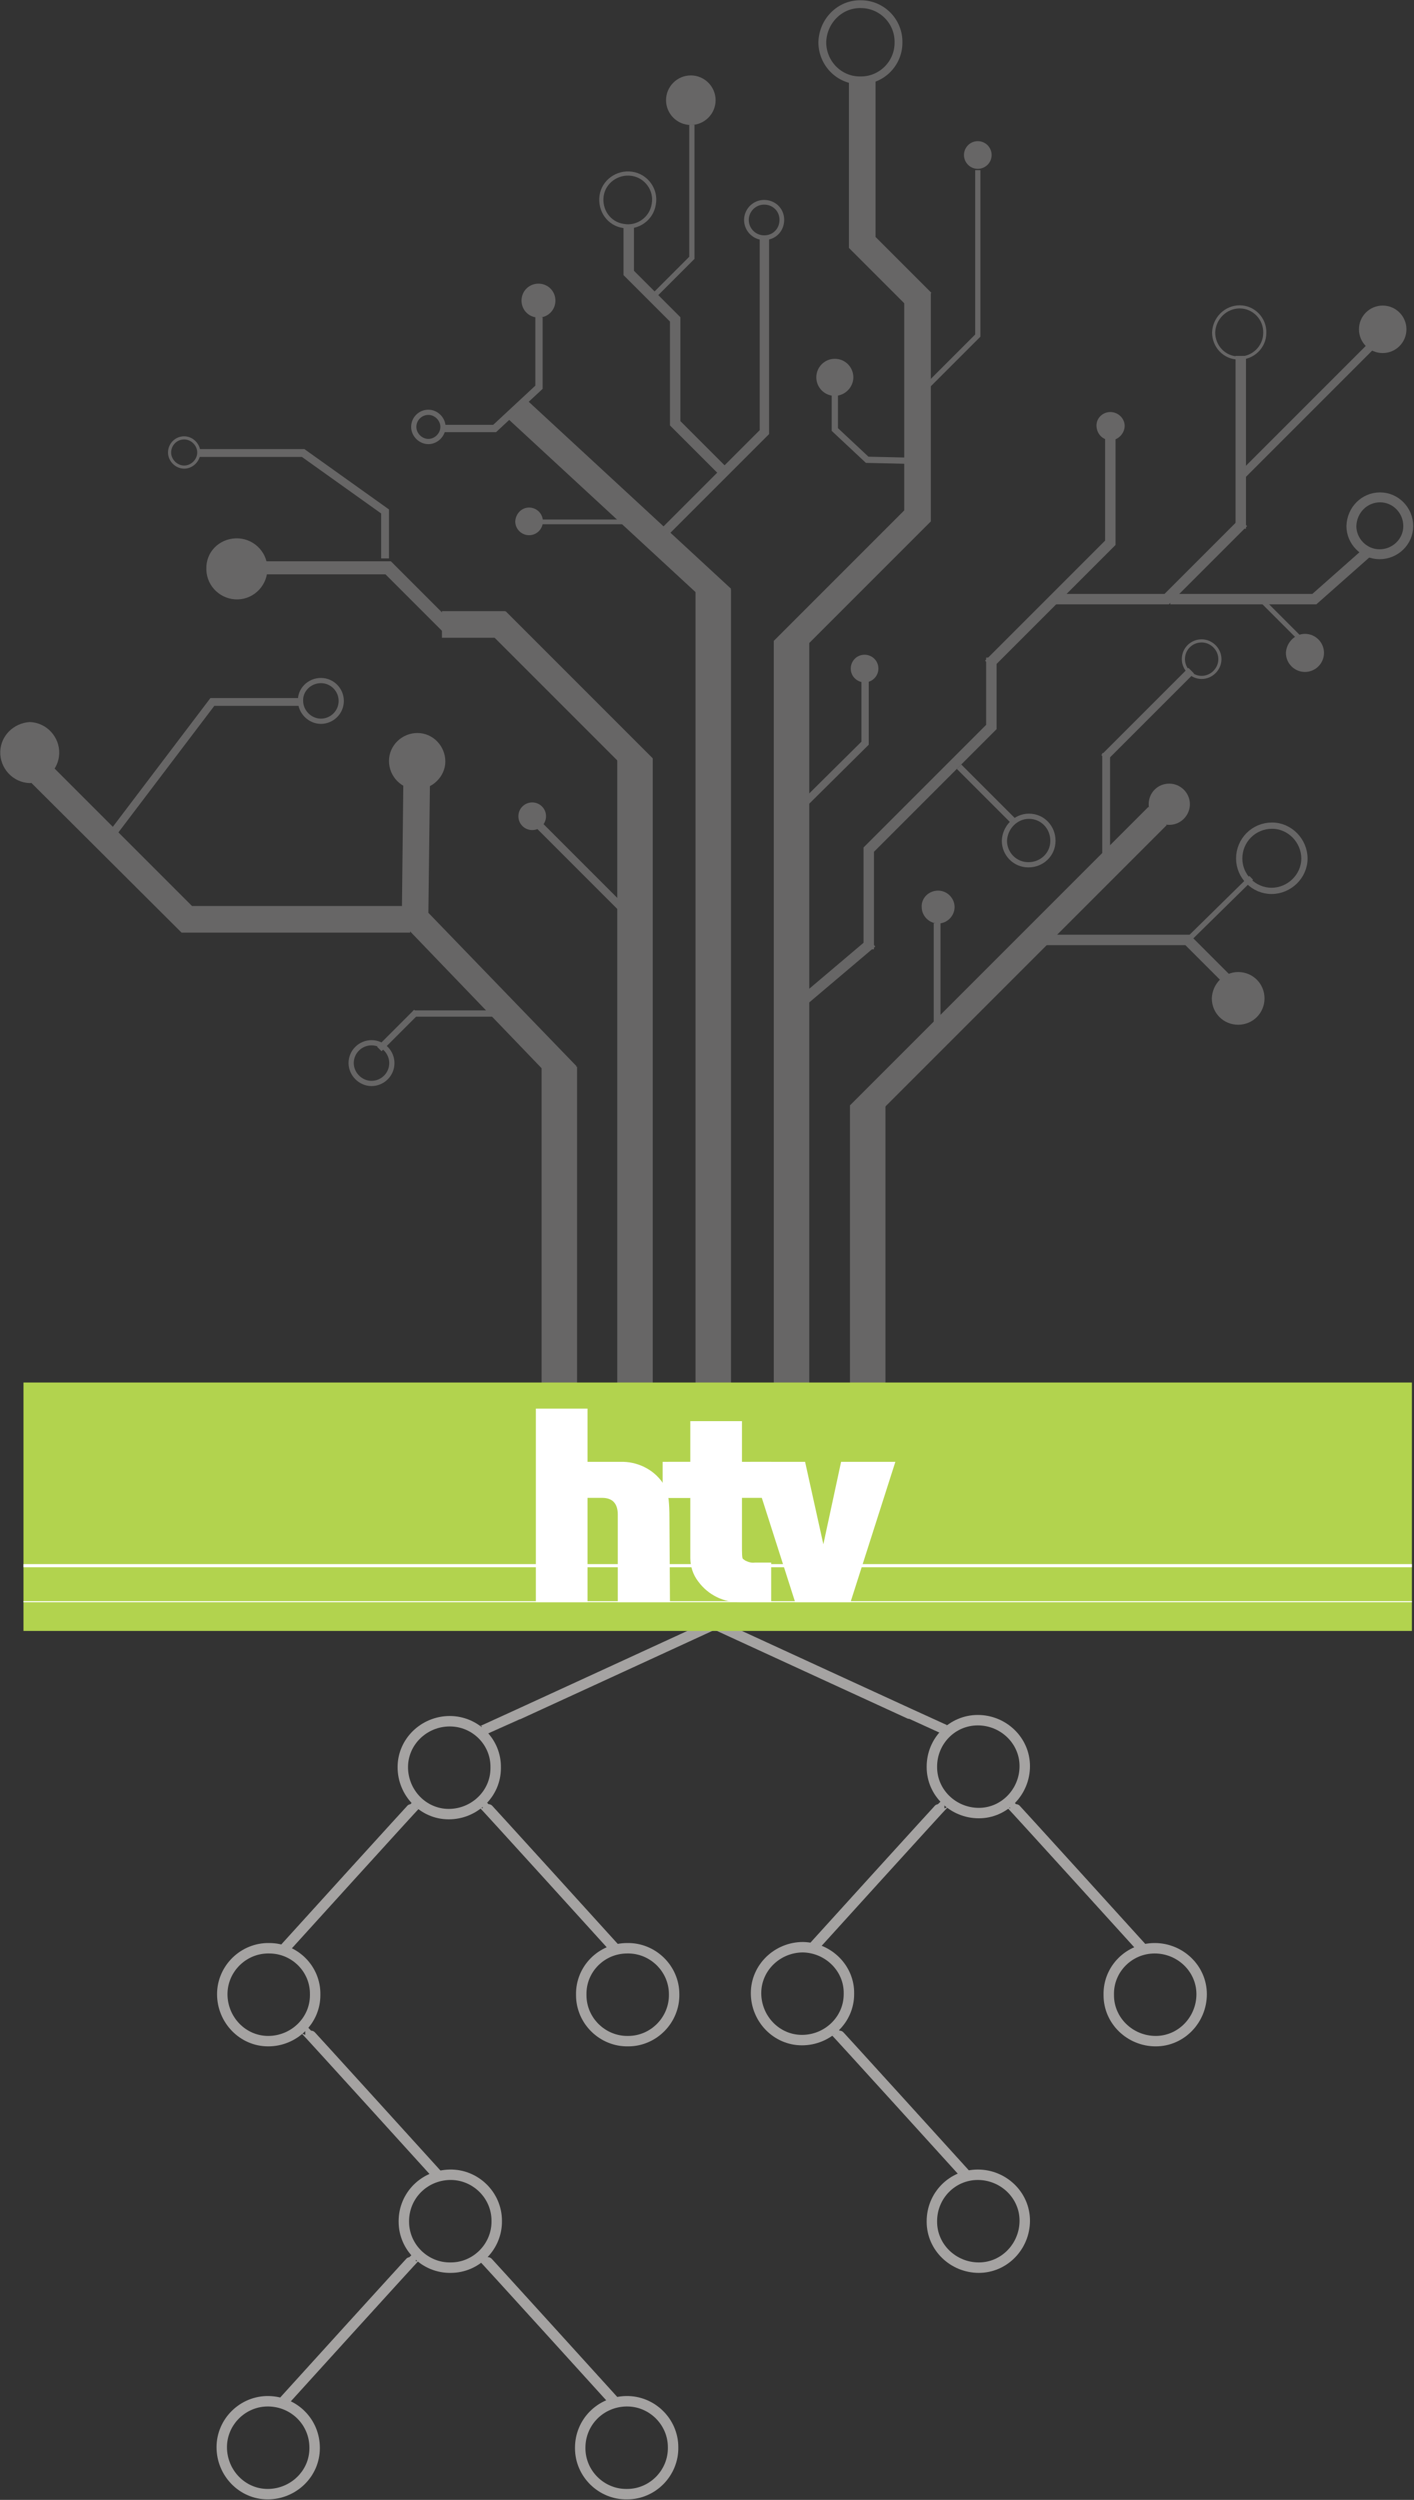 <?xml version="1.0" encoding="utf-8"?>
<!-- Generator: Adobe Illustrator 21.1.0, SVG Export Plug-In . SVG Version: 6.00 Build 0)  -->
<svg xmlns:xlink="http://www.w3.org/1999/xlink" version="1.1" id="Layer_1" xmlns="http://www.w3.org/2000/svg" x="0px"
     y="0px"
     viewBox="0 0 271 479" style="enable-background:new 0 0 271 479;" xml:space="preserve">
<rect x="0" y="0" width="271" height="479" fill="#333333" stroke="none"/>
<style type="text/css">
	.st0{fill:none;stroke:#A5A3A2;stroke-width:2;stroke-miterlimit:1.41;}
	.st1{fill:none;stroke:#676666;stroke-width:1.2;stroke-miterlimit:1.41;}
	.st2{fill:#676666;}
	.st3{fill:none;stroke:#676666;stroke-width:2;stroke-miterlimit:1.41;}
	.st4{fill:none;stroke:#676666;stroke-width:1.4;stroke-miterlimit:1.41;}
	.st5{fill:none;stroke:#676666;stroke-width:1.5;stroke-miterlimit:1.41;}
	.st6{fill:#B2D34E;}
	.st7{fill:#F5F3F4;}
	.st8{fill:none;stroke:#FFFFFF;stroke-width:0.6;stroke-miterlimit:1.41;}
	.st9{fill:none;stroke:#FFFFFF;stroke-width:0.2;stroke-miterlimit:1.41;}
	.st10{fill:none;stroke:#676666;stroke-miterlimit:1.41;}
	.st11{fill:none;stroke:#676666;stroke-width:1.8;stroke-miterlimit:1.41;}
	.st12{fill:none;stroke:#676666;stroke-width:2.5;stroke-miterlimit:1.41;}
	.st13{fill:none;stroke:#676666;stroke-width:1.3;stroke-miterlimit:1.41;}
	.st14{fill:none;stroke:#676666;stroke-width:0.9;stroke-miterlimit:1.41;}
	.st15{fill:none;stroke:#676666;stroke-width:0.8;stroke-miterlimit:1.41;}
	.st16{fill:none;stroke:#676666;stroke-width:0.6;stroke-miterlimit:1.41;}
	.st17{fill:none;stroke:#676666;stroke-width:1.9;stroke-miterlimit:1.41;}
	.st18{fill:#FFFFFF;}
</style>
    <title>htv_logo</title>
    <path class="st0" d="M136.1,310.8c0,0,45.2,20.8,45.3,20.8"/>
    <path class="st0" d="M137.6,310.9c0,0-45.2,20.8-45.3,20.8"/>
    <path class="st0" d="M187.4,329.6c4.9,0,9,3.9,9,8.8c0,4.9-3.9,9-8.8,9s-9-3.9-9-8.8c0,0,0-0.1,0-0.1
	C178.6,333.6,182.5,329.6,187.4,329.6z"/>
    <path class="st0" d="M221.3,373.3c4.9,0,9,3.9,9,8.8c0,4.9-3.9,9-8.8,9s-9-3.9-9-8.8c0,0,0-0.1,0-0.1
	C212.4,377.3,216.4,373.3,221.3,373.3z"/>
    <path class="st0" d="M218.9,373.3c0,0-25.2-27.8-25.3-27.8"/>
    <path class="st0" d="M187.4,416.7c4.9,0,9,3.9,9,8.8c0,4.9-3.9,9-8.8,9c-4.9,0-9-3.9-9-8.8c0,0,0-0.1,0-0.1
	C178.6,420.7,182.5,416.7,187.4,416.7C187.4,416.7,187.4,416.7,187.4,416.7z"/>
    <path class="st0" d="M185.1,416.7c0,0-25.2-27.8-25.3-27.8"/>
    <path class="st0" d="M153.9,373.1c-4.9,0-9,3.9-9,8.8c0,4.9,3.9,9,8.8,9s9-3.9,9-8.8c0,0,0-0.1,0-0.1
	C162.8,377.2,158.8,373.2,153.9,373.1z"/>
    <path class="st0" d="M86.2,416.7c4.9-0.1,9,3.9,9,8.8c0.1,4.9-3.9,9-8.8,9c-4.9,0.1-9-3.9-9-8.8c0,0,0-0.1,0-0.1
	C77.4,420.7,81.3,416.8,86.2,416.7z"/>
    <path class="st0" d="M83.8,416.7c0,0-25.2-27.8-25.3-27.8"/>
    <path class="st0"
          d="M51.6,373.3c-4.9-0.1-9,3.9-9,8.8s3.9,9,8.8,9s9-3.9,9-8.8c0,0,0-0.1,0-0.1C60.5,377.3,56.5,373.3,51.6,373.3z"
    />
    <path class="st0" d="M155.7,373.3c0,0,25.2-27.8,25.3-27.8"/>
    <path class="st0" d="M86.2,329.8c-4.9,0-9,3.9-9,8.8c0,4.9,3.9,9,8.8,9s9-3.9,9-8.8c0,0,0-0.1,0-0.1
	C95.1,333.8,91.1,329.8,86.2,329.8z"/>
    <path class="st0" d="M54.6,373.3c0,0,25.2-27.8,25.3-27.8"/>
    <path class="st0" d="M120.2,373.3c4.9-0.1,9,3.9,9,8.8c0.1,4.9-3.9,9-8.8,9c-4.9,0.1-9-3.9-9-8.8c0,0,0-0.1,0-0.1
	C111.3,377.3,115.3,373.3,120.2,373.3z"/>
    <path class="st0" d="M117.8,373.3c0,0-25.2-27.8-25.3-27.8"/>
    <path class="st0"
          d="M51.5,460.1c-4.9-0.1-9,3.9-9,8.8s3.9,9,8.8,9s9-3.9,9-8.8c0,0,0-0.1,0-0.1C60.3,464.1,56.4,460.2,51.5,460.1z"
    />
    <path class="st0" d="M54.4,460.1c0,0,25.2-27.8,25.3-27.8"/>
    <path class="st0" d="M120,460.1c4.9-0.1,9,3.9,9,8.8c0.1,4.9-3.9,9-8.8,9c-4.9,0.1-9-3.9-9-8.8c0,0,0-0.1,0-0.1
	C111.2,464.1,115.1,460.2,120,460.1z"/>
    <path class="st0" d="M117.7,460.1c0,0-25.2-27.8-25.3-27.8"/>
    <path class="st1" d="M175,88.3l-8.8-0.2l-6.2-5.8v-6.7"/>
    <rect x="133.3" y="112.9" class="st2" width="6.8" height="168.6"/>
    <rect x="148.3" y="122.8" class="st2" width="6.8" height="157.6"/>
    <rect x="118.3" y="145.3" class="st2" width="6.8" height="135.8"/>
    <rect x="103.8" y="204.4" class="st2" width="6.8" height="76.3"/>
    <path class="st3" d="M152.1,193.3l15-12.7"/>
    <path class="st4" d="M154.3,153.8l11.5-11.4v-12.1"/>
    <path class="st5" d="M121.9,176.7L103.2,158"/>
    <rect x="162.9" y="211.8" class="st2" width="6.8" height="68.8"/>
    <path class="st2" d="M140.1,112.8l-3.5,3.7L97.2,80.1l3.5-3.7C100.7,76.4,140.1,112.8,140.1,112.8z"/>
    <path class="st2" d="M178.4,56.2v43.7l-26.5,26.5l-3.6-3.6l25-25V56.2L178.4,56.2z"/>
    <path class="st2" d="M36.8,173.6h41.8v5.1H34.8L6,150l3.6-3.6L36.8,173.6z"/>
    <path class="st5" d="M21.9,159.3l18.8-24.8h17"/>
    <path class="st2" d="M125.1,145.3l-3.6,3.6l-28.2-28.2l3.6-3.6L125.1,145.3z"/>
    <rect x="84.7" y="117.1" class="st2" width="12.1" height="5.1"/>
    <rect x="4.5" y="264.9" class="st6" width="266.1" height="47.6"/>
    <path class="st7" d="M4.5,300h266.1"/>
    <path class="st8" d="M4.5,300h266.1"/>
    <path class="st7" d="M4.5,306.9h266.1"/>
    <path class="st9" d="M4.5,306.9h266.1"/>
    <path class="st2" d="M82.4,150.2l-0.3,24.7l28.4,29.4l-3.7,3.5l-29.8-31l0.3-26.8L82.4,150.2z"/>
    <path class="st2" d="M223.6,158.1l-57.2,57.2l-3.5-3.5l57.2-57.2L223.6,158.1L223.6,158.1z"/>
    <path class="st5" d="M212,164.5v-20.2"/>
    <path class="st5" d="M211.6,145.2l16.7-16.7"/>
    <path class="st3" d="M199,180.1h28.6l8.3,8.3"/>
    <path class="st10" d="M228.3,179.5l11.5-11.3"/>
    <path class="st3" d="M166.5,181.9v-19.1l23.5-23.5v-13.3"/>
    <path class="st3" d="M189.5,127.3l23.3-23.3V83.9"/>
    <path class="st11" d="M127.1,102.2l19.4-19.4V45.3"/>
    <path class="st3" d="M138.5,90.2l-9.1-9.1V61.2l-8.9-8.9v-8.7"/>
    <path class="st10" d="M124.7,57.3l7.9-7.9V23.9"/>
    <path class="st12" d="M86.3,120.7l-2.3-2.3l-9.6-9.6H50.4"/>
    <path class="st5" d="M73.8,107v-9L58.1,86.8h-20"/>
    <path class="st2" d="M167.8,45.4l10.7,10.7l-3.6,3.6l-12.2-12.2V15.4h5.1V45.4z"/>
    <path class="st10" d="M177.9,73.8l9.5-9.5V32.6"/>
    <path class="st3" d="M202.2,114.8h21.4l14.7-14.7"/>
    <path class="st3" d="M224.3,114.8h27.6l10.4-9.2"/>
    <path class="st3" d="M237.8,101.3V68.2"/>
    <path class="st5" d="M237.8,91.3l26.7-26.7"/>
    <path class="st13" d="M179.6,198.5v-21.6"/>
    <path class="st1" d="M79.8,193.9l-7.1,7.1"/>
    <path class="st1" d="M79.2,194.2h17"/>
    <path class="st5"
          d="M165,0.8c4,0,7.3,3.3,7.2,7.4c0,4-3.3,7.3-7.4,7.2c-4,0-7.2-3.3-7.2-7.3C157.7,4,161,0.7,165,0.8z"/>
    <path class="st14" d="M147,38.8c1.9,0.3,3.1,2,2.8,3.9c-0.3,1.9-2,3.1-3.9,2.8c-1.8-0.3-3.1-2-2.8-3.9
	C143.4,39.8,145.1,38.5,147,38.8C147,38.8,147,38.8,147,38.8z"/>
    <path class="st15" d="M121.1,33.3c2.8,0.4,4.7,3.1,4.2,5.8c-0.4,2.8-3.1,4.7-5.8,4.2c-2.8-0.4-4.6-3-4.2-5.8
	C115.7,34.8,118.3,32.9,121.1,33.3C121.1,33.3,121.1,33.3,121.1,33.3z"/>
    <path class="st10" d="M71.2,199.8c2.2,0,3.9,1.8,3.9,3.9c0,2.2-1.8,3.9-3.9,3.9c-2.1,0-3.9-1.8-3.9-3.9
	C67.3,201.5,69.1,199.8,71.2,199.8z"/>
    <path class="st10" d="M61.5,130.4c2.2,0,3.9,1.8,3.9,3.9c0,2.2-1.8,3.9-3.9,3.9c-2.1,0-3.9-1.8-3.9-3.9
	C57.5,132.2,59.3,130.4,61.5,130.4z"/>
    <path class="st16" d="M35.3,83.9c1.5,0,2.8,1.3,2.8,2.8c0,1.5-1.3,2.8-2.8,2.8c-1.5,0-2.8-1.3-2.8-2.8
	C32.5,85.2,33.7,83.9,35.3,83.9z"/>
    <path class="st10" d="M82.1,79c1.5,0,2.8,1.3,2.8,2.8c0,1.5-1.3,2.8-2.8,2.8c-1.5,0-2.8-1.3-2.8-2.8C79.3,80.2,80.6,79,82.1,79
	C82.1,79,82.1,79,82.1,79z"/>
    <path class="st2" d="M132.4,15.2c2.2,0,4,1.8,4,4s-1.8,4-4,4s-4-1.8-4-4S130.2,15.2,132.4,15.2z"/>
    <path class="st5" d="M132.4,15.2c2.2,0,4,1.8,4,4s-1.8,4-4,4s-4-1.8-4-4S130.2,15.2,132.4,15.2z"/>
    <path class="st2" d="M160,69.5c1.6,0,2.8,1.3,2.8,2.8s-1.3,2.8-2.8,2.8c-1.6,0-2.8-1.3-2.8-2.8c0,0,0,0,0,0
	C157.2,70.8,158.4,69.5,160,69.5z"/>
    <path class="st5" d="M160,69.5c1.6,0,2.8,1.3,2.8,2.8s-1.3,2.8-2.8,2.8c-1.6,0-2.8-1.3-2.8-2.8c0,0,0,0,0,0
	C157.2,70.8,158.4,69.5,160,69.5z"/>
    <path class="st2"
          d="M265,59.3c2.1,0,3.8,1.7,3.8,3.8s-1.7,3.8-3.8,3.8s-3.8-1.7-3.8-3.8S262.9,59.3,265,59.3L265,59.3z"/>
    <path class="st5"
          d="M265,59.3c2.1,0,3.8,1.7,3.8,3.8s-1.7,3.8-3.8,3.8s-3.8-1.7-3.8-3.8S262.9,59.3,265,59.3L265,59.3z"/>
    <path class="st2" d="M250.1,122.2c1.6,0,2.9,1.3,2.9,2.9c0,1.6-1.3,2.9-2.9,2.9c-1.6,0-2.9-1.3-2.9-2.9c0,0,0,0,0,0
	C247.3,123.5,248.6,122.2,250.1,122.2z"/>
    <path class="st5" d="M250.1,122.2c1.6,0,2.9,1.3,2.9,2.9c0,1.6-1.3,2.9-2.9,2.9c-1.6,0-2.9-1.3-2.9-2.9c0,0,0,0,0,0
	C247.3,123.5,248.6,122.2,250.1,122.2z"/>
    <path class="st2" d="M179.8,171.4c1.3,0,2.4,1.1,2.4,2.4s-1.1,2.4-2.4,2.4c-1.3,0-2.4-1.1-2.4-2.4c0,0,0,0,0,0
	C177.3,172.5,178.4,171.4,179.8,171.4z"/>
    <path class="st5" d="M179.8,171.4c1.3,0,2.4,1.1,2.4,2.4s-1.1,2.4-2.4,2.4c-1.3,0-2.4-1.1-2.4-2.4c0,0,0,0,0,0
	C177.3,172.5,178.4,171.4,179.8,171.4z"/>
    <path class="st2" d="M224.1,150.9c1.7,0,3.2,1.4,3.2,3.2c0,1.7-1.4,3.2-3.2,3.2c-1.7,0-3.2-1.4-3.2-3.2c0,0,0,0,0,0
	C220.9,152.3,222.3,150.9,224.1,150.9z"/>
    <path class="st5" d="M224.1,150.9c1.7,0,3.2,1.4,3.2,3.2c0,1.7-1.4,3.2-3.2,3.2c-1.7,0-3.2-1.4-3.2-3.2c0,0,0,0,0,0
	C220.9,152.3,222.3,150.9,224.1,150.9z"/>
    <path class="st2" d="M101.4,98c1,0,1.9,0.8,1.9,1.9c0,1-0.8,1.9-1.9,1.9c-1,0-1.9-0.8-1.9-1.9c0,0,0,0,0,0
	C99.6,98.8,100.4,98,101.4,98z"/>
    <path class="st5" d="M101.4,98c1,0,1.9,0.8,1.9,1.9c0,1-0.8,1.9-1.9,1.9c-1,0-1.9-0.8-1.9-1.9c0,0,0,0,0,0
	C99.6,98.8,100.4,98,101.4,98z"/>
    <path class="st2" d="M165.7,126.2c1,0,1.9,0.8,1.9,1.9c0,1-0.8,1.9-1.9,1.9c-1,0-1.9-0.8-1.9-1.9
	C163.8,127.1,164.6,126.2,165.7,126.2C165.7,126.2,165.7,126.2,165.7,126.2z"/>
    <path class="st5" d="M165.7,126.2c1,0,1.9,0.8,1.9,1.9c0,1-0.8,1.9-1.9,1.9c-1,0-1.9-0.8-1.9-1.9
	C163.8,127.1,164.6,126.2,165.7,126.2C165.7,126.2,165.7,126.2,165.7,126.2z"/>
    <path class="st2"
          d="M102,154.5c1,0,1.9,0.8,1.9,1.9c0,1-0.8,1.9-1.9,1.9c-1,0-1.9-0.8-1.9-1.9S101,154.5,102,154.5L102,154.5z"/>
    <path class="st5"
          d="M102,154.5c1,0,1.9,0.8,1.9,1.9c0,1-0.8,1.9-1.9,1.9c-1,0-1.9-0.8-1.9-1.9S101,154.5,102,154.5L102,154.5z"/>
    <path class="st2" d="M237.3,187c2.4,0,4.3,1.9,4.3,4.3s-1.9,4.3-4.3,4.3c-2.4,0-4.3-1.9-4.3-4.3c0,0,0,0,0,0
	C233.1,188.9,235,187,237.3,187z"/>
    <path class="st5" d="M237.3,187c2.4,0,4.3,1.9,4.3,4.3s-1.9,4.3-4.3,4.3c-2.4,0-4.3-1.9-4.3-4.3c0,0,0,0,0,0
	C233.1,188.9,235,187,237.3,187z"/>
    <path class="st2"
          d="M80,141.2c2.6,0,4.6,2.2,4.6,4.7s-2.2,4.6-4.7,4.6c-2.5,0-4.6-2.1-4.6-4.7C75.3,143.3,77.4,141.2,80,141.2z"/>
    <path class="st5"
          d="M80,141.2c2.6,0,4.6,2.2,4.6,4.7s-2.2,4.6-4.7,4.6c-2.5,0-4.6-2.1-4.6-4.7C75.3,143.3,77.4,141.2,80,141.2z"/>
    <path class="st1" d="M183.8,146.9l10.4,10.4"/>
    <path class="st10" d="M197.2,156.4c2.6,0,4.6,2.1,4.6,4.7c0,2.6-2.1,4.6-4.7,4.6c-2.6,0-4.6-2.1-4.6-4.6
	C192.6,158.5,194.7,156.4,197.2,156.4C197.2,156.4,197.2,156.4,197.2,156.4z"/>
    <path class="st16" d="M230.3,122.8c1.9,0,3.5,1.6,3.5,3.5c0,1.9-1.6,3.5-3.5,3.5c-1.9,0-3.5-1.6-3.5-3.5
	C226.8,124.3,228.4,122.8,230.3,122.8z"/>
    <path class="st16" d="M237.6,58.8c2.7,0,4.9,2.3,4.8,5c0,2.7-2.3,4.9-5,4.8c-2.7,0-4.8-2.2-4.8-4.9C232.7,61,234.9,58.8,237.6,58.8z
	"/>
    <path class="st1" d="M243.8,158.2c3.4,0,6.2,2.9,6.2,6.3c0,3.4-2.9,6.2-6.3,6.2c-3.4,0-6.2-2.8-6.2-6.2
	C237.5,161,240.3,158.2,243.8,158.2C243.7,158.2,243.7,158.2,243.8,158.2z"/>
    <path class="st17" d="M264.5,95.3c3,0,5.4,2.5,5.4,5.5c0,3-2.5,5.4-5.5,5.4c-3,0-5.4-2.5-5.4-5.4C259.1,97.7,261.5,95.3,264.5,95.3z
	"/>
    <path class="st2" d="M187.4,27.8c1.1,0,1.9,0.9,1.9,1.9c0,1.1-0.9,1.9-1.9,1.9c-1.1,0-1.9-0.9-1.9-1.9
	C185.5,28.7,186.3,27.8,187.4,27.8L187.4,27.8z"/>
    <path class="st5" d="M187.4,27.8c1.1,0,1.9,0.9,1.9,1.9c0,1.1-0.9,1.9-1.9,1.9c-1.1,0-1.9-0.9-1.9-1.9
	C185.5,28.7,186.3,27.8,187.4,27.8L187.4,27.8z"/>
    <path class="st2"
          d="M212.8,79.7c1.1,0,2,0.9,2,1.9s-0.9,2-1.9,2c-1.1,0-1.9-0.8-2-1.9C210.8,80.6,211.7,79.7,212.8,79.7z"/>
    <path class="st5"
          d="M212.8,79.7c1.1,0,2,0.9,2,1.9s-0.9,2-1.9,2c-1.1,0-1.9-0.8-2-1.9C210.8,80.6,211.7,79.7,212.8,79.7z"/>
    <path class="st4" d="M84.9,82.1h9.9l8.5-7.9V60.8"/>
    <path class="st14" d="M120.5,100h-16.6"/>
    <path class="st2" d="M45.2,103.9c2.8-0.1,5.2,2.1,5.3,4.9c0.1,2.8-2.1,5.2-4.9,5.3c-2.8,0.1-5.2-2.1-5.3-4.9c0-0.1,0-0.1,0-0.2
	C40.2,106.2,42.4,104,45.2,103.9C45.2,103.9,45.2,103.9,45.2,103.9z"/>
    <path class="st5" d="M45.2,103.9c2.8-0.1,5.2,2.1,5.3,4.9c0.1,2.8-2.1,5.2-4.9,5.3c-2.8,0.1-5.2-2.1-5.3-4.9c0-0.1,0-0.1,0-0.2
	C40.2,106.2,42.4,104,45.2,103.9C45.2,103.9,45.2,103.9,45.2,103.9z"/>
    <path class="st2" d="M5.7,139.1c2.8,0.1,5,2.5,4.9,5.3c-0.1,2.6-2.2,4.7-4.9,4.9c-2.8-0.1-5-2.5-4.9-5.3
	C0.9,141.4,3,139.3,5.7,139.1z"/>
    <path class="st5" d="M5.7,139.1c2.8,0.1,5,2.5,4.9,5.3c-0.1,2.6-2.2,4.7-4.9,4.9c-2.8-0.1-5-2.5-4.9-5.3
	C0.9,141.4,3,139.3,5.7,139.1z"/>
    <path class="st2" d="M103.2,55.1c1.4,0,2.5,1.1,2.5,2.5c0,1.4-1.1,2.5-2.5,2.5c-1.4,0-2.5-1.1-2.5-2.5l0,0
	C100.7,56.2,101.8,55.1,103.2,55.1z"/>
    <path class="st5" d="M103.2,55.1c1.4,0,2.5,1.1,2.5,2.5c0,1.4-1.1,2.5-2.5,2.5c-1.4,0-2.5-1.1-2.5-2.5l0,0
	C100.7,56.2,101.8,55.1,103.2,55.1z"/>
    <path class="st14" d="M241.8,115l8.1,8.1"/>
    <path class="st18" d="M128.3,290.8c0-2.8-0.2-4.5-0.6-5.4c-0.2-0.5-0.4-0.9-0.7-1.3c-1.8-2.6-4.9-4.1-8.1-4h-6.3v-10.2h-9.9V307h9.9
	v-20h2.8c2,0,3,1.1,3,3.2V307h10L128.3,290.8z"/>
    <rect x="127" y="280.1" class="st18" width="5.3" height="6.9"/>
    <path class="st18" d="M142.4,298.7c-0.2-0.1-0.2-1.1-0.2-2.8V287h5.6v-6.9h-5.6v-7.8h-9.9v7.8h-4.2v6.9h4.2v11.5
	c0,1.6,0.5,3.2,1.5,4.5c1.9,2.6,4.9,4.1,8.2,4h5.8v-7.6h-3.1c-0.7,0.1-1.3-0.1-1.9-0.4L142.4,298.7L142.4,298.7z"/>
    <path class="st18" d="M157.8,295.9l-3.5-15.8h-10.5l8.6,26.9H163l8.6-26.9h-10.4L157.8,295.9z"/>
    <path class="st2" d="M164.8,251.8c0,0.1,0,0.1,0,0.2c0,0.1-0.1,0.1-0.1,0.1c-0.1,0-0.1,0-0.2,0c-0.1,0-0.1,0-0.2,0
	c-0.1,0-0.1-0.1-0.1-0.1c-0.1-0.1-0.1-0.3,0-0.4c0-0.1,0.1-0.1,0.1-0.1c0.1,0,0.1,0,0.2-0.1c0.1,0,0.1,0,0.2,0.1
	c0.1,0,0.1,0.1,0.1,0.1C164.8,251.7,164.8,251.7,164.8,251.8z M164.8,251.8c0-0.1,0-0.1,0-0.2c0,0-0.1-0.1-0.1-0.1
	c0,0-0.1,0-0.2-0.1c-0.1,0-0.1,0-0.2,0.1c-0.1,0-0.1,0.1-0.1,0.1c0,0.1,0,0.1,0,0.2c0,0.1,0,0.1,0,0.2c0,0,0.1,0.1,0.1,0.1
	c0,0,0.1,0,0.2,0.1c0.1,0,0.1,0,0.2-0.1c0,0,0.1-0.1,0.1-0.1C164.8,251.9,164.8,251.8,164.8,251.8z M164.4,251.9L164.4,251.9
	c0,0.1-0.1,0-0.1,0c0,0,0-0.1,0-0.1c0-0.1,0-0.1,0.1-0.1c0,0,0.1-0.1,0.2-0.1c0,0,0.1,0,0.1,0c0,0,0.1,0,0.1,0.1c0,0,0,0.1,0,0.1
	c0,0,0,0.1,0,0.1c0,0-0.1,0.1-0.1,0.1v-0.1l0,0c0,0,0,0,0-0.1c0,0,0-0.1,0-0.1c0,0-0.1,0-0.1,0c0,0-0.1,0-0.1,0
	C164.3,251.7,164.3,251.8,164.4,251.9C164.4,251.8,164.4,251.9,164.4,251.9C164.4,251.9,164.4,251.9,164.4,251.9L164.4,251.9z"/>
    <path class="st2" d="M164.1,252.4l0.7,0.3v0.1l-0.7,0.3V253l0.2-0.1v-0.3l-0.2-0.1V252.4z M164.4,252.6v0.3l0.2-0.1l0.2-0.1h-0.1
	L164.4,252.6z"/>
    <path class="st2" d="M164.1,253.1h0.5v0.1h-0.1l0.1,0.1c0,0,0,0.1,0,0.1c0,0,0,0.1,0,0.1c0,0,0,0-0.1,0c0.1,0,0.1,0.1,0.1,0.2
	c0,0,0,0.1,0,0.1c0,0-0.1,0-0.1,0h-0.4v-0.1h0.4l0,0l0,0c0,0,0-0.1,0-0.1c0,0-0.1,0-0.1,0h-0.3v-0.1h0.3c0,0,0.1,0,0.1,0
	c0,0,0,0,0-0.1c0,0,0,0,0-0.1c0,0,0,0,0-0.1h-0.4L164.1,253.1L164.1,253.1z"/>
    <path class="st2" d="M164.8,254h0.1v0.1L164.8,254L164.8,254z M164.1,254h0.5v0.1L164.1,254L164.1,254z"/>
    <path class="st2" d="M164.1,254.2h0.5v0.1h-0.1l0.1,0.1c0,0,0,0,0,0.1c0,0,0,0.1,0,0.1h-0.1c0,0,0,0,0-0.1v0c0,0,0,0-0.1,0h-0.1
	h-0.3L164.1,254.2L164.1,254.2z"/>
    <path class="st2" d="M164.1,254.9L164.1,254.9c0,0,0-0.1,0-0.2c0,0,0-0.1,0-0.1c0,0,0,0,0.1-0.1s0,0,0.1,0h0.4v0.1h-0.4
	c0,0,0,0-0.1,0c0,0,0,0,0,0.1C164.1,254.8,164.1,254.8,164.1,254.9l0.1,0h0.1h0.3v0.1L164.1,254.9L164.1,254.9L164.1,254.9z"/>
    <path class="st2" d="M164.1,255.4L164.1,255.4C164.1,255.3,164.1,255.3,164.1,255.4c-0.1-0.1-0.1-0.1-0.1-0.1l0,0c0,0,0.1,0,0.1,0
	h0.3v-0.1h0.1v0.1h0.2l0.1,0.1h-0.2v0.1h-0.1v-0.1L164.1,255.4L164.1,255.4L164.1,255.4z"/>
    <path class="st2" d="M164.1,255.4h0.7v0.1h-0.3c0.1,0.1,0.1,0.2,0.1,0.3l-0.1,0.1h-0.1h-0.3v-0.1h0.3c0,0,0.1,0,0.1,0
	c0,0,0-0.1,0-0.1c0,0,0,0,0-0.1c0,0,0,0-0.1,0h-0.1h-0.3L164.1,255.4L164.1,255.4z"/>
    <path class="st2" d="M164.1,256.4C164.1,256.3,164.1,256.3,164.1,256.4c-0.1-0.1-0.1-0.2-0.1-0.2c0,0,0-0.1,0-0.1c0,0,0.1,0,0.1,0
	h0.1l0.1,0c0,0,0,0,0,0.1c0,0,0,0,0,0.1c0,0.1,0,0.1,0,0.2l0,0c0,0,0.1,0,0.1,0c0,0,0-0.1,0-0.1c0,0,0-0.1,0-0.1h-0.1V256
	c0,0,0.1,0,0.1,0c0,0,0,0,0.1,0.1c0,0,0,0.1,0,0.1c0,0,0,0.1,0,0.1c0,0,0,0,0,0.1h-0.1H164H164v-0.1L164.1,256.4L164.1,256.4z
	 M164.3,256.4c0,0,0-0.1,0-0.1c0,0,0-0.1,0-0.1l0,0l0,0h-0.1c0,0,0,0.1,0,0.1C164.3,256.2,164.3,256.3,164.3,256.4
	C164.3,256.3,164.3,256.3,164.3,256.4L164.3,256.4L164.3,256.4z"/>
    <path class="st2" d="M164.3,256.8L164.3,256.8L164.3,256.8c-0.1,0.1-0.1,0.1-0.1,0.2c0,0,0,0.1,0,0.1c0,0,0,0.1,0,0.1
	c0,0,0,0,0.1,0.1c0,0,0.1,0,0.1,0c0,0,0,0,0-0.1c0,0,0-0.1,0-0.1L164.3,256.8l0.1,0h0.1c0,0,0.1,0,0.1,0c0,0,0.1,0.1,0.1,0.1
	c0,0.1,0,0.2,0,0.3c0,0,0,0.1-0.1,0.1c0,0-0.1,0-0.1,0v-0.1c0,0,0.1,0,0.1,0c0-0.1,0-0.2,0-0.3c0,0-0.1,0-0.1,0c0,0,0,0-0.1,0
	c0,0-0.1,0.1-0.1,0.1c0,0.1,0,0.1,0,0.2c0,0,0,0.1-0.1,0.1c0,0-0.1,0-0.1,0c0,0-0.1,0-0.1,0c0,0-0.1,0-0.1-0.1c0,0,0-0.1,0-0.1
	c0-0.1,0-0.1,0-0.2c0,0,0-0.1,0.1-0.1C164.2,256.9,164.2,256.9,164.3,256.8L164.3,256.8z"/>
    <path class="st2" d="M164.1,257.9c0,0,0-0.1-0.1-0.1c0,0,0-0.1,0-0.1c0,0,0-0.1,0-0.1c0,0,0.1,0,0.1,0h0.1l0.1,0c0,0,0,0,0,0.1
	c0,0,0,0,0,0.1c0,0.1,0,0.1,0,0.2l0,0c0,0,0.1,0,0.1,0c0,0,0-0.1,0-0.1c0,0,0-0.1,0-0.1c0,0,0,0-0.1,0v-0.1c0,0,0.1,0,0.1,0
	c0,0,0,0,0.1,0.1c0,0,0,0.1,0,0.1c0,0,0,0.1,0,0.1c0,0,0,0,0,0.1h-0.1H164H164v-0.1L164.1,257.9z M164.3,257.9c0,0,0-0.1,0-0.1
	c0,0,0-0.1,0-0.1l0,0l0,0c0,0,0,0-0.1,0c0,0,0,0.1,0,0.1C164.3,257.8,164.3,257.8,164.3,257.9C164.3,257.9,164.3,257.9,164.3,257.9
	c0,0,0.1,0,0.1,0H164.3z"/>
    <path class="st2" d="M164.2,258.1L164.2,258.1L164.2,258.1c-0.1,0.1-0.1,0.2-0.1,0.2c0,0,0,0.1,0,0.1c0,0,0,0,0.1,0h0.1
	c0,0,0-0.1,0-0.1C164.3,258.2,164.3,258.2,164.2,258.1C164.3,258.1,164.3,258.1,164.2,258.1c0.1,0,0.1,0,0.1,0h0.1c0,0,0,0,0.1,0
	c0,0,0,0,0,0.1c0,0,0,0,0,0.1c0,0,0,0.1,0,0.1c0,0,0,0.1,0,0.1h-0.1v-0.1h0.1c0,0,0-0.1,0-0.1c0,0,0-0.1,0-0.1c0,0,0,0-0.1,0l0,0
	l0,0c0,0,0,0,0,0.1c0,0,0,0.1,0,0.1c0,0,0,0,0,0.1c0,0,0,0-0.1,0h-0.1c0,0-0.1,0-0.1-0.1c0,0,0-0.1,0-0.1
	C164.2,258.2,164.2,258.2,164.2,258.1C164.2,258.1,164.3,258,164.2,258.1L164.2,258.1z"/>
    <path class="st2" d="M164.8,258.6h0.1v0.1L164.8,258.6L164.8,258.6z M164.1,258.6h0.5v0.1L164.1,258.6L164.1,258.6z"/>
    <path class="st2" d="M164.1,258.9h0.7v0.1h-0.3c0,0,0.1,0.1,0.1,0.2c0,0,0,0.1,0,0.1c0,0,0,0.1-0.1,0.1h-0.1h-0.3v-0.1h0.3
	c0,0,0.1,0,0.1,0c0,0,0-0.1,0-0.1c0,0,0,0,0-0.1c0,0,0,0-0.1,0h-0.1h-0.3L164.1,258.9L164.1,258.9z"/>
    <path class="st2" d="M164.1,259.8c0,0,0-0.1-0.1-0.1c0,0,0-0.1,0-0.1c0,0,0-0.1,0-0.1c0,0,0.1,0,0.1,0h0.1l0.1,0c0,0,0,0,0,0.1
	c0,0,0,0,0,0.1c0,0.1,0,0.1,0,0.2l0,0c0,0,0.1,0,0.1,0c0,0,0-0.1,0-0.1c0,0,0-0.1,0-0.1h-0.1v-0.1c0,0,0.1,0,0.1,0c0,0,0,0,0.1,0.1
	c0,0,0,0.1,0,0.1c0,0,0,0.1,0,0.1c0,0,0,0,0,0.1h-0.1L164.1,259.8l-0.2,0v-0.1L164.1,259.8L164.1,259.8z M164.3,259.8
	c0,0,0-0.1,0-0.1c0,0,0-0.1,0-0.1l0,0l0,0h-0.1c0,0,0,0.1,0,0.1C164.3,259.7,164.3,259.7,164.3,259.8
	C164.3,259.8,164.3,259.8,164.3,259.8l0.1,0L164.3,259.8z"/>
    <path class="st2" d="M164.1,260h0.5v0.1h-0.1c0,0,0.1,0,0.1,0c0,0,0,0,0,0.1c0,0,0,0.1,0,0.1h-0.1c0,0,0-0.1,0-0.1h-0.1h-0.1h-0.3
	L164.1,260L164.1,260z"/>
    <path class="st2" d="M164.1,260.7c0,0,0-0.1-0.1-0.1c0,0,0-0.1,0-0.1c0,0,0-0.1,0-0.1c0,0,0.1,0,0.1,0h0.1l0.1,0c0,0,0,0,0,0.1
	c0,0,0,0,0,0.1c0,0.1,0,0.1,0,0.2l0,0c0,0,0.1,0,0.1,0c0,0,0-0.1,0-0.1c0,0,0-0.1,0-0.1h-0.1v-0.1c0,0,0.1,0,0.1,0c0,0,0,0,0.1,0.1
	c0,0,0,0.1,0,0.1c0,0,0,0.1,0,0.1c0,0,0,0,0,0.1h-0.1h-0.4H164v-0.1L164.1,260.7z M164.3,260.7c0,0,0-0.1,0-0.1c0,0,0-0.1,0-0.1l0,0
	l0,0c0,0,0,0-0.1,0c0,0,0,0.1,0,0.1C164.3,260.6,164.3,260.6,164.3,260.7C164.3,260.7,164.3,260.7,164.3,260.7h0.1H164.3z"/>
    <path class="st2" d="M164.1,260.9h0.5v0.1h-0.1c0.1,0,0.1,0.1,0.1,0.2c0,0,0,0.1,0,0.1c0,0,0,0,0,0.1h-0.1h-0.4v-0.1h0.4l0,0
	c0,0,0,0,0-0.1c0,0,0-0.1,0-0.1c0,0-0.1,0-0.1,0h-0.3L164.1,260.9L164.1,260.9z"/>
    <path class="st2" d="M164.2,262.2L164.2,262.2l-0.1-0.5h0.1l0.1,0.1l0.1,0.1c0,0.1,0.1,0.1,0.2,0.2c0,0,0.1,0,0.1,0c0,0,0.1,0,0.1,0
	c0.1-0.1,0.1-0.1,0-0.2c0,0,0,0,0,0c0,0-0.1,0-0.1,0v-0.1c0.1,0,0.1,0,0.2,0.1c0,0,0.1,0.1,0.1,0.2c0,0.1,0,0.1-0.1,0.2
	c0,0-0.1,0.1-0.1,0.1h-0.1l-0.1-0.1l-0.1-0.1l-0.1-0.1c0,0,0,0-0.1,0L164.2,262.2L164.2,262.2z"/>
    <path class="st2" d="M164.4,262.3c0.1,0,0.1,0,0.2,0c0,0,0.1,0,0.1,0.1c0,0,0,0.1,0,0.1c0,0,0,0.1,0,0.1c0,0,0,0.1-0.1,0.1h-0.1
	c-0.1,0-0.1,0-0.2,0h-0.2c0,0-0.1,0-0.1-0.1c0,0,0-0.1,0-0.1c0-0.1,0-0.1,0.1-0.2C164.2,262.3,164.3,262.2,164.4,262.3L164.4,262.3z
	 M164.4,262.4c-0.1,0-0.2,0-0.2,0c0,0-0.1,0.1-0.1,0.1c0,0,0,0.1,0.1,0.1c0.1,0,0.2,0,0.2,0c0.1,0,0.2,0,0.3,0c0,0,0.1-0.1,0.1-0.1
	c0,0,0-0.1-0.1-0.1C164.6,262.4,164.5,262.4,164.4,262.4z"/>
    <path class="st2" d="M164.1,263.2L164.1,263.2l0.6-0.1l-0.1-0.1l-0.1-0.1h0.1c0,0,0,0.1,0.1,0.1l0.1,0.1v0H164.1z"/>
    <path class="st2" d="M164.6,263.9L164.6,263.9C164.7,263.9,164.7,263.9,164.6,263.9c0.1-0.1,0.1-0.2,0.1-0.2c0,0,0-0.1,0-0.1
	c0,0-0.1,0-0.1-0.1c-0.1,0-0.1,0-0.2,0c0,0,0.1,0,0.1,0.1c0,0,0,0.1,0,0.1c0,0.1,0,0.1-0.1,0.1c0,0-0.1,0.1-0.2,0.1c0,0-0.1,0-0.1,0
	c0,0-0.1,0-0.1-0.1c0,0,0-0.1,0-0.1c0-0.1,0-0.1,0.1-0.2c0.1-0.1,0.2-0.1,0.3-0.1c0.1,0,0.2,0,0.3,0.1c0.1,0,0.1,0.1,0.1,0.2
	c0,0.1,0,0.1-0.1,0.1C164.7,264,164.7,264,164.6,263.9L164.6,263.9z M164.3,263.6L164.3,263.6c-0.1,0-0.1,0-0.1,0c0,0,0,0.1,0,0.1
	c0,0,0,0.1,0.1,0.1c0,0,0.1,0.1,0.1,0c0,0,0.1,0,0.1,0c0,0,0-0.1,0-0.1c0,0,0-0.1,0-0.1C164.4,263.5,164.4,263.5,164.3,263.6
	L164.3,263.6z"/>
</svg>
